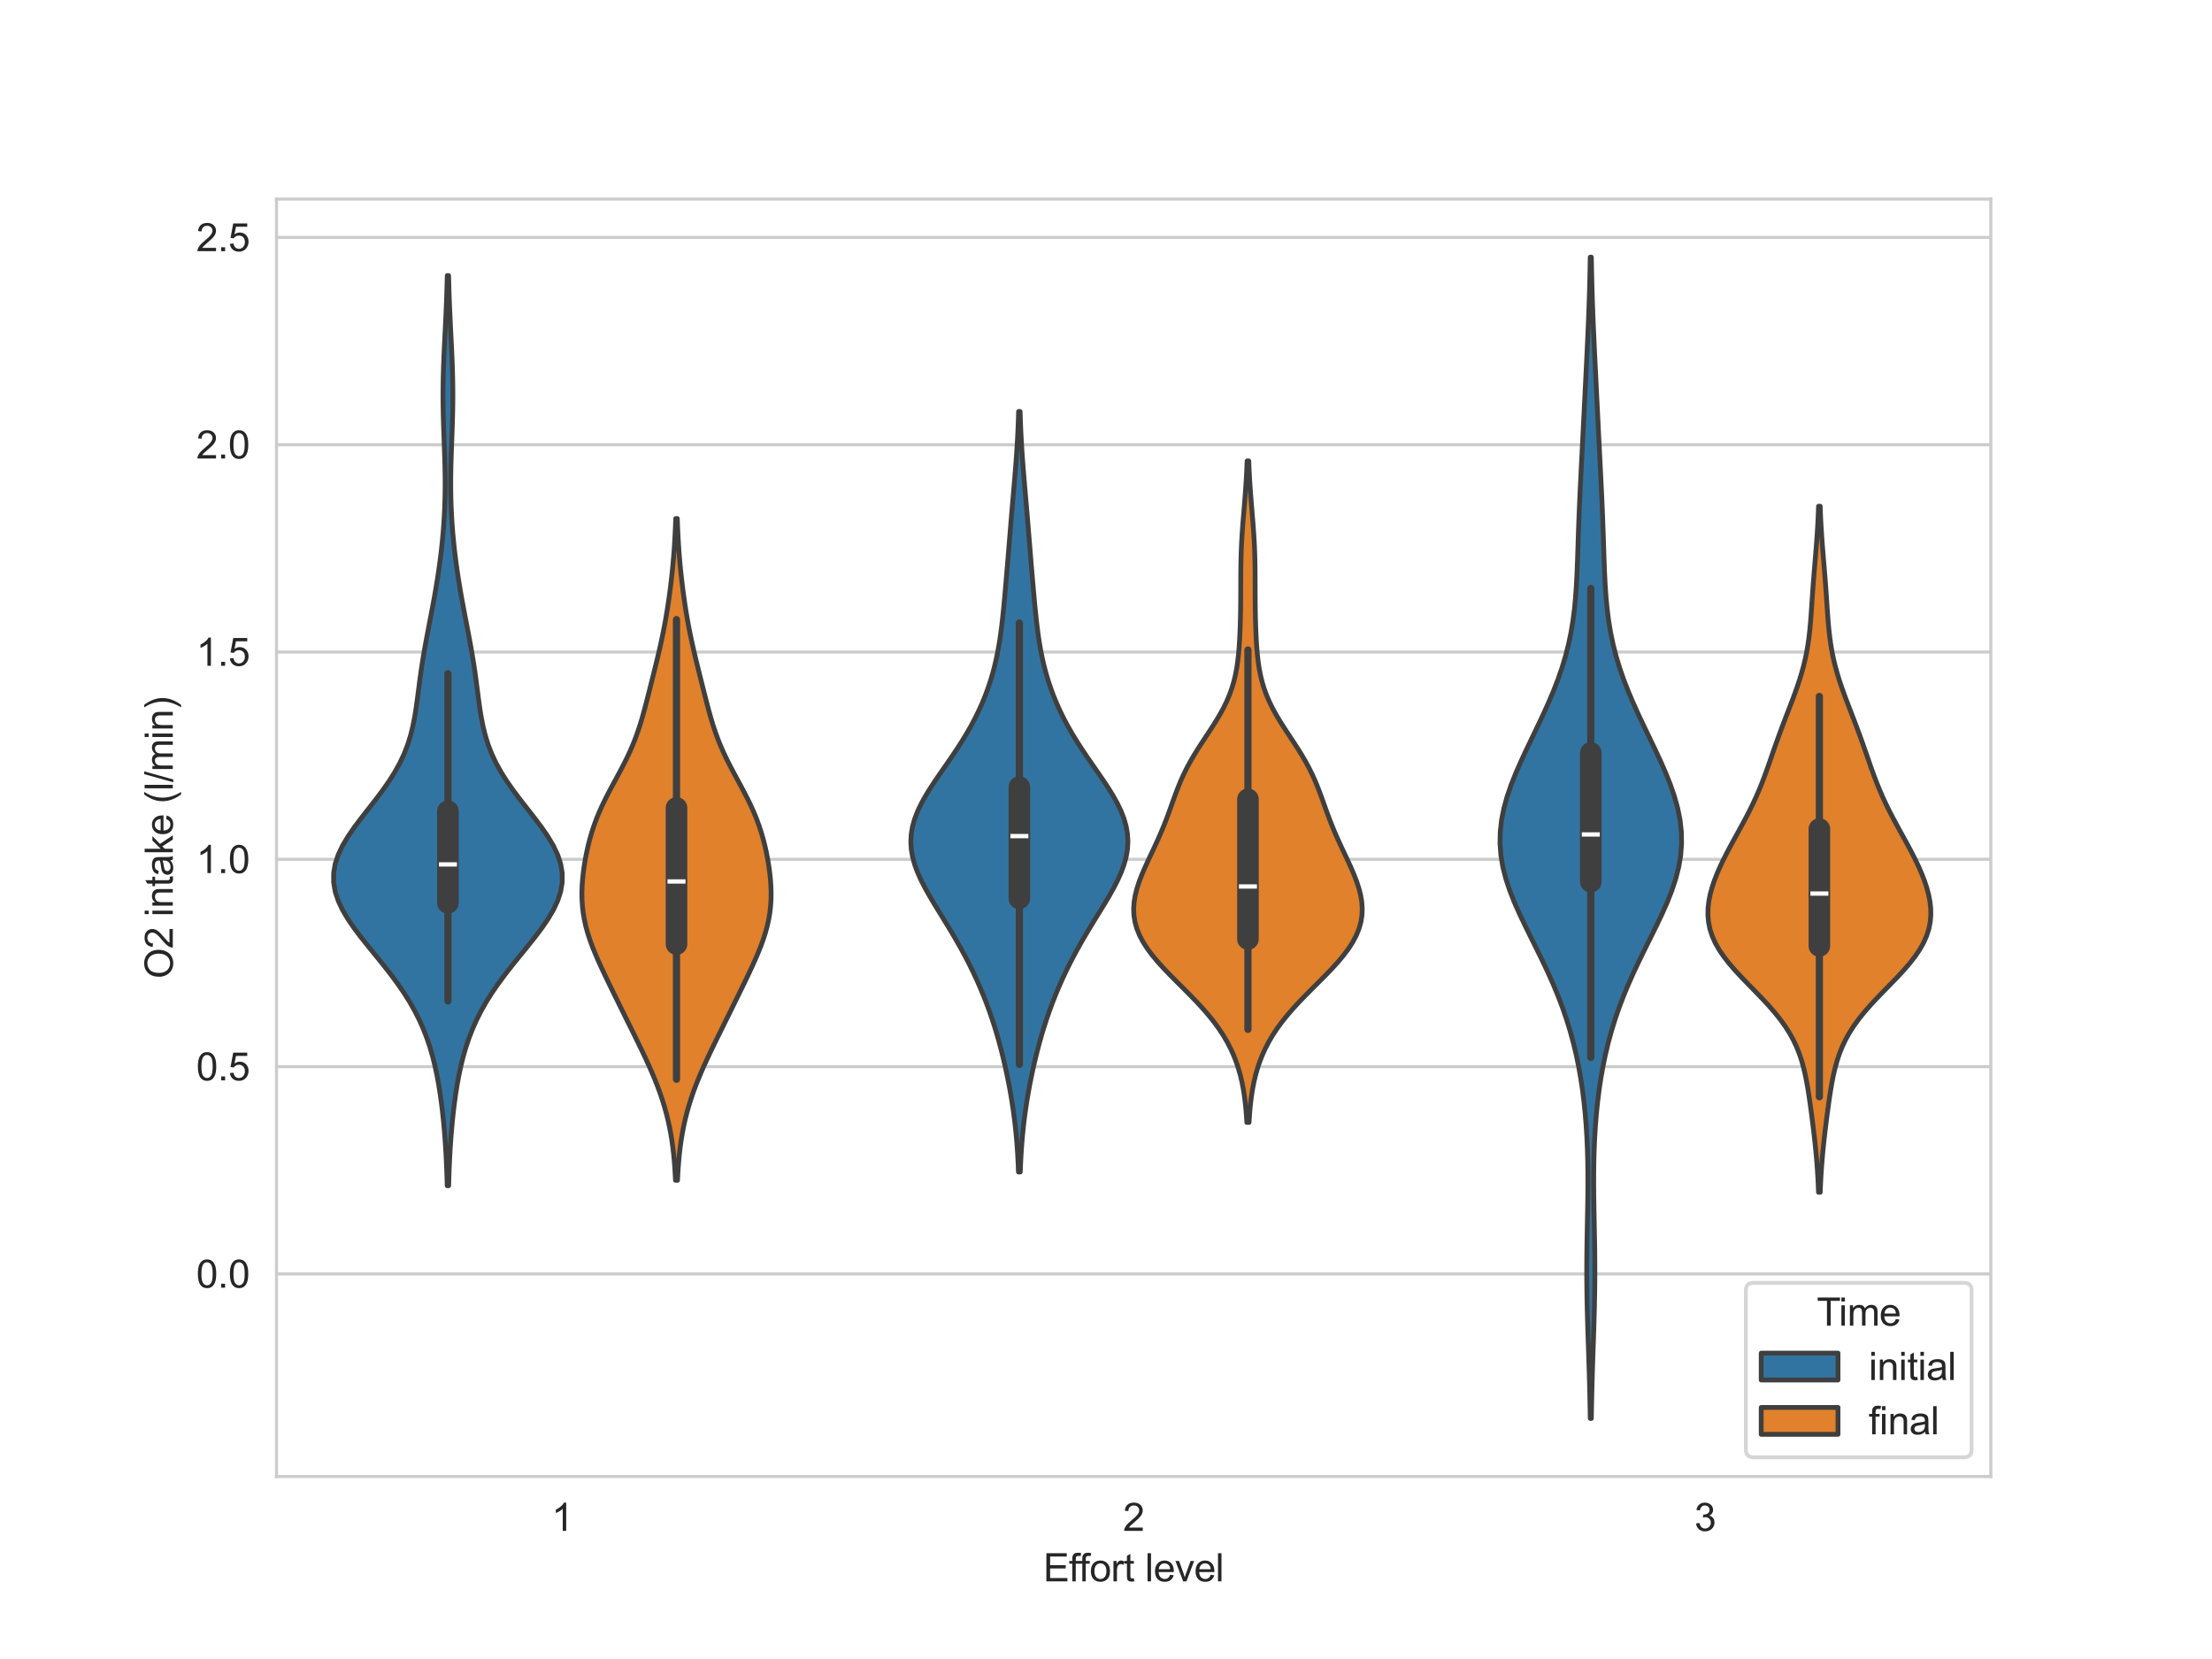 <?xml version="1.0" encoding="utf-8" standalone="no"?>
<!DOCTYPE svg PUBLIC "-//W3C//DTD SVG 1.1//EN"
  "http://www.w3.org/Graphics/SVG/1.1/DTD/svg11.dtd">
<svg xmlns:xlink="http://www.w3.org/1999/xlink" width="576pt" height="432pt" viewBox="0 0 576 432" xmlns="http://www.w3.org/2000/svg" version="1.1">
 <defs>
  <style type="text/css">*{stroke-linejoin: round; stroke-linecap: butt}</style>
 </defs>
 <g id="figure_1">
  <g id="patch_1">
   <path d="M 0 432 
L 576 432 
L 576 0 
L 0 0 
z
" style="fill: #ffffff"/>
  </g>
  <g id="axes_1">
   <g id="patch_2">
    <path d="M 72 384.48 
L 518.4 384.48 
L 518.4 51.84 
L 72 51.84 
z
" style="fill: #ffffff"/>
   </g>
   <g id="matplotlib.axis_1">
    <g id="xtick_1">
     <g id="text_1">
      <!-- 1 -->
      <g style="fill: #262626" transform="translate(143.62 398.638) scale(0.1 -0.1)">
       <defs>
        <path id="ArialMT-31" d="M 2384 0 
L 1822 0 
L 1822 3584 
Q 1619 3391 1289 3197 
Q 959 3003 697 2906 
L 697 3450 
Q 1169 3672 1522 3987 
Q 1875 4303 2022 4600 
L 2384 4600 
L 2384 0 
z
" transform="scale(0.016)"/>
       </defs>
       <use xlink:href="#ArialMT-31"/>
      </g>
     </g>
    </g>
    <g id="xtick_2">
     <g id="text_2">
      <!-- 2 -->
      <g style="fill: #262626" transform="translate(292.42 398.638) scale(0.1 -0.1)">
       <defs>
        <path id="ArialMT-32" d="M 3222 541 
L 3222 0 
L 194 0 
Q 188 203 259 391 
Q 375 700 629 1000 
Q 884 1300 1366 1694 
Q 2113 2306 2375 2664 
Q 2638 3022 2638 3341 
Q 2638 3675 2398 3904 
Q 2159 4134 1775 4134 
Q 1369 4134 1125 3890 
Q 881 3647 878 3216 
L 300 3275 
Q 359 3922 746 4261 
Q 1134 4600 1788 4600 
Q 2447 4600 2831 4234 
Q 3216 3869 3216 3328 
Q 3216 3053 3103 2787 
Q 2991 2522 2730 2228 
Q 2469 1934 1863 1422 
Q 1356 997 1212 845 
Q 1069 694 975 541 
L 3222 541 
z
" transform="scale(0.016)"/>
       </defs>
       <use xlink:href="#ArialMT-32"/>
      </g>
     </g>
    </g>
    <g id="xtick_3">
     <g id="text_3">
      <!-- 3 -->
      <g style="fill: #262626" transform="translate(441.22 398.638) scale(0.1 -0.1)">
       <defs>
        <path id="ArialMT-33" d="M 269 1209 
L 831 1284 
Q 928 806 1161 595 
Q 1394 384 1728 384 
Q 2125 384 2398 659 
Q 2672 934 2672 1341 
Q 2672 1728 2419 1979 
Q 2166 2231 1775 2231 
Q 1616 2231 1378 2169 
L 1441 2663 
Q 1497 2656 1531 2656 
Q 1891 2656 2178 2843 
Q 2466 3031 2466 3422 
Q 2466 3731 2256 3934 
Q 2047 4138 1716 4138 
Q 1388 4138 1169 3931 
Q 950 3725 888 3313 
L 325 3413 
Q 428 3978 793 4289 
Q 1159 4600 1703 4600 
Q 2078 4600 2393 4439 
Q 2709 4278 2876 4000 
Q 3044 3722 3044 3409 
Q 3044 3113 2884 2869 
Q 2725 2625 2413 2481 
Q 2819 2388 3044 2092 
Q 3269 1797 3269 1353 
Q 3269 753 2831 336 
Q 2394 -81 1725 -81 
Q 1122 -81 723 278 
Q 325 638 269 1209 
z
" transform="scale(0.016)"/>
       </defs>
       <use xlink:href="#ArialMT-33"/>
      </g>
     </g>
    </g>
    <g id="text_4">
     <!-- Effort level -->
     <g style="fill: #262626" transform="translate(271.668 411.783) scale(0.1 -0.1)">
      <defs>
       <path id="ArialMT-45" d="M 506 0 
L 506 4581 
L 3819 4581 
L 3819 4041 
L 1113 4041 
L 1113 2638 
L 3647 2638 
L 3647 2100 
L 1113 2100 
L 1113 541 
L 3925 541 
L 3925 0 
L 506 0 
z
" transform="scale(0.016)"/>
       <path id="ArialMT-66" d="M 556 0 
L 556 2881 
L 59 2881 
L 59 3319 
L 556 3319 
L 556 3672 
Q 556 4006 616 4169 
Q 697 4388 901 4523 
Q 1106 4659 1475 4659 
Q 1713 4659 2000 4603 
L 1916 4113 
Q 1741 4144 1584 4144 
Q 1328 4144 1222 4034 
Q 1116 3925 1116 3625 
L 1116 3319 
L 1763 3319 
L 1763 2881 
L 1116 2881 
L 1116 0 
L 556 0 
z
" transform="scale(0.016)"/>
       <path id="ArialMT-6f" d="M 213 1659 
Q 213 2581 725 3025 
Q 1153 3394 1769 3394 
Q 2453 3394 2887 2945 
Q 3322 2497 3322 1706 
Q 3322 1066 3130 698 
Q 2938 331 2570 128 
Q 2203 -75 1769 -75 
Q 1072 -75 642 372 
Q 213 819 213 1659 
z
M 791 1659 
Q 791 1022 1069 705 
Q 1347 388 1769 388 
Q 2188 388 2466 706 
Q 2744 1025 2744 1678 
Q 2744 2294 2464 2611 
Q 2184 2928 1769 2928 
Q 1347 2928 1069 2612 
Q 791 2297 791 1659 
z
" transform="scale(0.016)"/>
       <path id="ArialMT-72" d="M 416 0 
L 416 3319 
L 922 3319 
L 922 2816 
Q 1116 3169 1280 3281 
Q 1444 3394 1641 3394 
Q 1925 3394 2219 3213 
L 2025 2691 
Q 1819 2813 1613 2813 
Q 1428 2813 1281 2702 
Q 1134 2591 1072 2394 
Q 978 2094 978 1738 
L 978 0 
L 416 0 
z
" transform="scale(0.016)"/>
       <path id="ArialMT-74" d="M 1650 503 
L 1731 6 
Q 1494 -44 1306 -44 
Q 1000 -44 831 53 
Q 663 150 594 308 
Q 525 466 525 972 
L 525 2881 
L 113 2881 
L 113 3319 
L 525 3319 
L 525 4141 
L 1084 4478 
L 1084 3319 
L 1650 3319 
L 1650 2881 
L 1084 2881 
L 1084 941 
Q 1084 700 1114 631 
Q 1144 563 1211 522 
Q 1278 481 1403 481 
Q 1497 481 1650 503 
z
" transform="scale(0.016)"/>
       <path id="ArialMT-20" transform="scale(0.016)"/>
       <path id="ArialMT-6c" d="M 409 0 
L 409 4581 
L 972 4581 
L 972 0 
L 409 0 
z
" transform="scale(0.016)"/>
       <path id="ArialMT-65" d="M 2694 1069 
L 3275 997 
Q 3138 488 2766 206 
Q 2394 -75 1816 -75 
Q 1088 -75 661 373 
Q 234 822 234 1631 
Q 234 2469 665 2931 
Q 1097 3394 1784 3394 
Q 2450 3394 2872 2941 
Q 3294 2488 3294 1666 
Q 3294 1616 3291 1516 
L 816 1516 
Q 847 969 1125 678 
Q 1403 388 1819 388 
Q 2128 388 2347 550 
Q 2566 713 2694 1069 
z
M 847 1978 
L 2700 1978 
Q 2663 2397 2488 2606 
Q 2219 2931 1791 2931 
Q 1403 2931 1139 2672 
Q 875 2413 847 1978 
z
" transform="scale(0.016)"/>
       <path id="ArialMT-76" d="M 1344 0 
L 81 3319 
L 675 3319 
L 1388 1331 
Q 1503 1009 1600 663 
Q 1675 925 1809 1294 
L 2547 3319 
L 3125 3319 
L 1869 0 
L 1344 0 
z
" transform="scale(0.016)"/>
      </defs>
      <use xlink:href="#ArialMT-45"/>
      <use xlink:href="#ArialMT-66" x="66.699"/>
      <use xlink:href="#ArialMT-66" x="92.732"/>
      <use xlink:href="#ArialMT-6f" x="120.516"/>
      <use xlink:href="#ArialMT-72" x="176.131"/>
      <use xlink:href="#ArialMT-74" x="209.432"/>
      <use xlink:href="#ArialMT-20" x="237.215"/>
      <use xlink:href="#ArialMT-6c" x="264.998"/>
      <use xlink:href="#ArialMT-65" x="287.215"/>
      <use xlink:href="#ArialMT-76" x="342.83"/>
      <use xlink:href="#ArialMT-65" x="392.83"/>
      <use xlink:href="#ArialMT-6c" x="448.445"/>
     </g>
    </g>
   </g>
   <g id="matplotlib.axis_2">
    <g id="ytick_1">
     <g id="line2d_1">
      <path d="M 72 331.728 
L 518.4 331.728 
" clip-path="url(#pe46e33265f)" style="fill: none; stroke: #cccccc; stroke-width: 0.8; stroke-linecap: round"/>
     </g>
     <g id="text_5">
      <!-- 0.0 -->
      <g style="fill: #262626" transform="translate(51.1 335.306) scale(0.1 -0.1)">
       <defs>
        <path id="ArialMT-30" d="M 266 2259 
Q 266 3072 433 3567 
Q 600 4063 929 4331 
Q 1259 4600 1759 4600 
Q 2128 4600 2406 4451 
Q 2684 4303 2865 4023 
Q 3047 3744 3150 3342 
Q 3253 2941 3253 2259 
Q 3253 1453 3087 958 
Q 2922 463 2592 192 
Q 2263 -78 1759 -78 
Q 1097 -78 719 397 
Q 266 969 266 2259 
z
M 844 2259 
Q 844 1131 1108 757 
Q 1372 384 1759 384 
Q 2147 384 2411 759 
Q 2675 1134 2675 2259 
Q 2675 3391 2411 3762 
Q 2147 4134 1753 4134 
Q 1366 4134 1134 3806 
Q 844 3388 844 2259 
z
" transform="scale(0.016)"/>
        <path id="ArialMT-2e" d="M 581 0 
L 581 641 
L 1222 641 
L 1222 0 
L 581 0 
z
" transform="scale(0.016)"/>
       </defs>
       <use xlink:href="#ArialMT-30"/>
       <use xlink:href="#ArialMT-2e" x="55.615"/>
       <use xlink:href="#ArialMT-30" x="83.398"/>
      </g>
     </g>
    </g>
    <g id="ytick_2">
     <g id="line2d_2">
      <path d="M 72 277.748 
L 518.4 277.748 
" clip-path="url(#pe46e33265f)" style="fill: none; stroke: #cccccc; stroke-width: 0.8; stroke-linecap: round"/>
     </g>
     <g id="text_6">
      <!-- 0.5 -->
      <g style="fill: #262626" transform="translate(51.1 281.327) scale(0.1 -0.1)">
       <defs>
        <path id="ArialMT-35" d="M 266 1200 
L 856 1250 
Q 922 819 1161 601 
Q 1400 384 1738 384 
Q 2144 384 2425 690 
Q 2706 997 2706 1503 
Q 2706 1984 2436 2262 
Q 2166 2541 1728 2541 
Q 1456 2541 1237 2417 
Q 1019 2294 894 2097 
L 366 2166 
L 809 4519 
L 3088 4519 
L 3088 3981 
L 1259 3981 
L 1013 2750 
Q 1425 3038 1878 3038 
Q 2478 3038 2890 2622 
Q 3303 2206 3303 1553 
Q 3303 931 2941 478 
Q 2500 -78 1738 -78 
Q 1113 -78 717 272 
Q 322 622 266 1200 
z
" transform="scale(0.016)"/>
       </defs>
       <use xlink:href="#ArialMT-30"/>
       <use xlink:href="#ArialMT-2e" x="55.615"/>
       <use xlink:href="#ArialMT-35" x="83.398"/>
      </g>
     </g>
    </g>
    <g id="ytick_3">
     <g id="line2d_3">
      <path d="M 72 223.769 
L 518.4 223.769 
" clip-path="url(#pe46e33265f)" style="fill: none; stroke: #cccccc; stroke-width: 0.8; stroke-linecap: round"/>
     </g>
     <g id="text_7">
      <!-- 1.0 -->
      <g style="fill: #262626" transform="translate(51.1 227.348) scale(0.1 -0.1)">
       <use xlink:href="#ArialMT-31"/>
       <use xlink:href="#ArialMT-2e" x="55.615"/>
       <use xlink:href="#ArialMT-30" x="83.398"/>
      </g>
     </g>
    </g>
    <g id="ytick_4">
     <g id="line2d_4">
      <path d="M 72 169.789 
L 518.4 169.789 
" clip-path="url(#pe46e33265f)" style="fill: none; stroke: #cccccc; stroke-width: 0.8; stroke-linecap: round"/>
     </g>
     <g id="text_8">
      <!-- 1.5 -->
      <g style="fill: #262626" transform="translate(51.1 173.368) scale(0.1 -0.1)">
       <use xlink:href="#ArialMT-31"/>
       <use xlink:href="#ArialMT-2e" x="55.615"/>
       <use xlink:href="#ArialMT-35" x="83.398"/>
      </g>
     </g>
    </g>
    <g id="ytick_5">
     <g id="line2d_5">
      <path d="M 72 115.81 
L 518.4 115.81 
" clip-path="url(#pe46e33265f)" style="fill: none; stroke: #cccccc; stroke-width: 0.8; stroke-linecap: round"/>
     </g>
     <g id="text_9">
      <!-- 2.0 -->
      <g style="fill: #262626" transform="translate(51.1 119.389) scale(0.1 -0.1)">
       <use xlink:href="#ArialMT-32"/>
       <use xlink:href="#ArialMT-2e" x="55.615"/>
       <use xlink:href="#ArialMT-30" x="83.398"/>
      </g>
     </g>
    </g>
    <g id="ytick_6">
     <g id="line2d_6">
      <path d="M 72 61.83 
L 518.4 61.83 
" clip-path="url(#pe46e33265f)" style="fill: none; stroke: #cccccc; stroke-width: 0.8; stroke-linecap: round"/>
     </g>
     <g id="text_10">
      <!-- 2.5 -->
      <g style="fill: #262626" transform="translate(51.1 65.409) scale(0.1 -0.1)">
       <use xlink:href="#ArialMT-32"/>
       <use xlink:href="#ArialMT-2e" x="55.615"/>
       <use xlink:href="#ArialMT-35" x="83.398"/>
      </g>
     </g>
    </g>
    <g id="text_11">
     <!-- O2 intake (l/min) -->
     <g style="fill: #262626" transform="translate(44.995 254.835) rotate(-90) scale(0.1 -0.1)">
      <defs>
       <path id="ArialMT-4f" d="M 309 2231 
Q 309 3372 921 4017 
Q 1534 4663 2503 4663 
Q 3138 4663 3647 4359 
Q 4156 4056 4423 3514 
Q 4691 2972 4691 2284 
Q 4691 1588 4409 1038 
Q 4128 488 3612 205 
Q 3097 -78 2500 -78 
Q 1853 -78 1343 234 
Q 834 547 571 1087 
Q 309 1628 309 2231 
z
M 934 2222 
Q 934 1394 1379 917 
Q 1825 441 2497 441 
Q 3181 441 3623 922 
Q 4066 1403 4066 2288 
Q 4066 2847 3877 3264 
Q 3688 3681 3323 3911 
Q 2959 4141 2506 4141 
Q 1863 4141 1398 3698 
Q 934 3256 934 2222 
z
" transform="scale(0.016)"/>
       <path id="ArialMT-69" d="M 425 3934 
L 425 4581 
L 988 4581 
L 988 3934 
L 425 3934 
z
M 425 0 
L 425 3319 
L 988 3319 
L 988 0 
L 425 0 
z
" transform="scale(0.016)"/>
       <path id="ArialMT-6e" d="M 422 0 
L 422 3319 
L 928 3319 
L 928 2847 
Q 1294 3394 1984 3394 
Q 2284 3394 2536 3286 
Q 2788 3178 2913 3003 
Q 3038 2828 3088 2588 
Q 3119 2431 3119 2041 
L 3119 0 
L 2556 0 
L 2556 2019 
Q 2556 2363 2490 2533 
Q 2425 2703 2258 2804 
Q 2091 2906 1866 2906 
Q 1506 2906 1245 2678 
Q 984 2450 984 1813 
L 984 0 
L 422 0 
z
" transform="scale(0.016)"/>
       <path id="ArialMT-61" d="M 2588 409 
Q 2275 144 1986 34 
Q 1697 -75 1366 -75 
Q 819 -75 525 192 
Q 231 459 231 875 
Q 231 1119 342 1320 
Q 453 1522 633 1644 
Q 813 1766 1038 1828 
Q 1203 1872 1538 1913 
Q 2219 1994 2541 2106 
Q 2544 2222 2544 2253 
Q 2544 2597 2384 2738 
Q 2169 2928 1744 2928 
Q 1347 2928 1158 2789 
Q 969 2650 878 2297 
L 328 2372 
Q 403 2725 575 2942 
Q 747 3159 1072 3276 
Q 1397 3394 1825 3394 
Q 2250 3394 2515 3294 
Q 2781 3194 2906 3042 
Q 3031 2891 3081 2659 
Q 3109 2516 3109 2141 
L 3109 1391 
Q 3109 606 3145 398 
Q 3181 191 3288 0 
L 2700 0 
Q 2613 175 2588 409 
z
M 2541 1666 
Q 2234 1541 1622 1453 
Q 1275 1403 1131 1340 
Q 988 1278 909 1158 
Q 831 1038 831 891 
Q 831 666 1001 516 
Q 1172 366 1500 366 
Q 1825 366 2078 508 
Q 2331 650 2450 897 
Q 2541 1088 2541 1459 
L 2541 1666 
z
" transform="scale(0.016)"/>
       <path id="ArialMT-6b" d="M 425 0 
L 425 4581 
L 988 4581 
L 988 1969 
L 2319 3319 
L 3047 3319 
L 1778 2088 
L 3175 0 
L 2481 0 
L 1384 1697 
L 988 1316 
L 988 0 
L 425 0 
z
" transform="scale(0.016)"/>
       <path id="ArialMT-28" d="M 1497 -1347 
Q 1031 -759 709 28 
Q 388 816 388 1659 
Q 388 2403 628 3084 
Q 909 3875 1497 4659 
L 1900 4659 
Q 1522 4009 1400 3731 
Q 1209 3300 1100 2831 
Q 966 2247 966 1656 
Q 966 153 1900 -1347 
L 1497 -1347 
z
" transform="scale(0.016)"/>
       <path id="ArialMT-2f" d="M 0 -78 
L 1328 4659 
L 1778 4659 
L 453 -78 
L 0 -78 
z
" transform="scale(0.016)"/>
       <path id="ArialMT-6d" d="M 422 0 
L 422 3319 
L 925 3319 
L 925 2853 
Q 1081 3097 1340 3245 
Q 1600 3394 1931 3394 
Q 2300 3394 2536 3241 
Q 2772 3088 2869 2813 
Q 3263 3394 3894 3394 
Q 4388 3394 4653 3120 
Q 4919 2847 4919 2278 
L 4919 0 
L 4359 0 
L 4359 2091 
Q 4359 2428 4304 2576 
Q 4250 2725 4106 2815 
Q 3963 2906 3769 2906 
Q 3419 2906 3187 2673 
Q 2956 2441 2956 1928 
L 2956 0 
L 2394 0 
L 2394 2156 
Q 2394 2531 2256 2718 
Q 2119 2906 1806 2906 
Q 1569 2906 1367 2781 
Q 1166 2656 1075 2415 
Q 984 2175 984 1722 
L 984 0 
L 422 0 
z
" transform="scale(0.016)"/>
       <path id="ArialMT-29" d="M 791 -1347 
L 388 -1347 
Q 1322 153 1322 1656 
Q 1322 2244 1188 2822 
Q 1081 3291 891 3722 
Q 769 4003 388 4659 
L 791 4659 
Q 1378 3875 1659 3084 
Q 1900 2403 1900 1659 
Q 1900 816 1576 28 
Q 1253 -759 791 -1347 
z
" transform="scale(0.016)"/>
      </defs>
      <use xlink:href="#ArialMT-4f"/>
      <use xlink:href="#ArialMT-32" x="77.783"/>
      <use xlink:href="#ArialMT-20" x="133.398"/>
      <use xlink:href="#ArialMT-69" x="161.182"/>
      <use xlink:href="#ArialMT-6e" x="183.398"/>
      <use xlink:href="#ArialMT-74" x="239.014"/>
      <use xlink:href="#ArialMT-61" x="266.797"/>
      <use xlink:href="#ArialMT-6b" x="322.412"/>
      <use xlink:href="#ArialMT-65" x="372.412"/>
      <use xlink:href="#ArialMT-20" x="428.027"/>
      <use xlink:href="#ArialMT-28" x="455.811"/>
      <use xlink:href="#ArialMT-6c" x="489.111"/>
      <use xlink:href="#ArialMT-2f" x="511.328"/>
      <use xlink:href="#ArialMT-6d" x="539.111"/>
      <use xlink:href="#ArialMT-69" x="622.412"/>
      <use xlink:href="#ArialMT-6e" x="644.629"/>
      <use xlink:href="#ArialMT-29" x="700.244"/>
     </g>
    </g>
   </g>
   <g id="PolyCollection_1">
    <defs>
     <path id="mb0c0880804" d="M 116.827 -123.242 
L 116.453 -123.242 
L 116.384 -125.636 
L 116.295 -128.03 
L 116.186 -130.424 
L 116.052 -132.818 
L 115.892 -135.212 
L 115.704 -137.606 
L 115.485 -140 
L 115.232 -142.393 
L 114.942 -144.787 
L 114.61 -147.181 
L 114.228 -149.575 
L 113.788 -151.969 
L 113.28 -154.363 
L 112.689 -156.757 
L 112.003 -159.151 
L 111.206 -161.545 
L 110.283 -163.939 
L 109.223 -166.333 
L 108.016 -168.727 
L 106.657 -171.121 
L 105.148 -173.515 
L 103.497 -175.909 
L 101.722 -178.303 
L 99.848 -180.696 
L 97.914 -183.09 
L 95.964 -185.484 
L 94.054 -187.878 
L 92.244 -190.272 
L 90.599 -192.666 
L 89.185 -195.06 
L 88.061 -197.454 
L 87.28 -199.848 
L 86.88 -202.242 
L 86.881 -204.636 
L 87.285 -207.03 
L 88.074 -209.424 
L 89.208 -211.818 
L 90.635 -214.212 
L 92.286 -216.606 
L 94.086 -218.999 
L 95.958 -221.393 
L 97.828 -223.787 
L 99.63 -226.181 
L 101.307 -228.575 
L 102.819 -230.969 
L 104.14 -233.363 
L 105.26 -235.757 
L 106.184 -238.151 
L 106.927 -240.545 
L 107.516 -242.939 
L 107.985 -245.333 
L 108.367 -247.727 
L 108.697 -250.121 
L 109.006 -252.515 
L 109.318 -254.908 
L 109.651 -257.302 
L 110.014 -259.696 
L 110.409 -262.09 
L 110.835 -264.484 
L 111.282 -266.878 
L 111.742 -269.272 
L 112.204 -271.666 
L 112.658 -274.06 
L 113.098 -276.454 
L 113.515 -278.848 
L 113.906 -281.242 
L 114.267 -283.636 
L 114.596 -286.03 
L 114.892 -288.424 
L 115.152 -290.818 
L 115.376 -293.211 
L 115.561 -295.605 
L 115.708 -297.999 
L 115.815 -300.393 
L 115.882 -302.787 
L 115.912 -305.181 
L 115.907 -307.575 
L 115.871 -309.969 
L 115.81 -312.363 
L 115.732 -314.757 
L 115.645 -317.151 
L 115.557 -319.545 
L 115.477 -321.939 
L 115.413 -324.333 
L 115.371 -326.727 
L 115.356 -329.121 
L 115.37 -331.514 
L 115.413 -333.908 
L 115.482 -336.302 
L 115.573 -338.696 
L 115.68 -341.09 
L 115.797 -343.484 
L 115.917 -345.878 
L 116.035 -348.272 
L 116.146 -350.666 
L 116.246 -353.06 
L 116.333 -355.454 
L 116.407 -357.848 
L 116.467 -360.242 
L 116.813 -360.242 
L 116.813 -360.242 
L 116.873 -357.848 
L 116.947 -355.454 
L 117.034 -353.06 
L 117.134 -350.666 
L 117.245 -348.272 
L 117.363 -345.878 
L 117.483 -343.484 
L 117.6 -341.09 
L 117.707 -338.696 
L 117.798 -336.302 
L 117.867 -333.908 
L 117.91 -331.514 
L 117.924 -329.121 
L 117.909 -326.727 
L 117.867 -324.333 
L 117.803 -321.939 
L 117.723 -319.545 
L 117.635 -317.151 
L 117.548 -314.757 
L 117.47 -312.363 
L 117.409 -309.969 
L 117.373 -307.575 
L 117.368 -305.181 
L 117.398 -302.787 
L 117.465 -300.393 
L 117.572 -297.999 
L 117.719 -295.605 
L 117.904 -293.211 
L 118.128 -290.818 
L 118.388 -288.424 
L 118.684 -286.03 
L 119.013 -283.636 
L 119.374 -281.242 
L 119.765 -278.848 
L 120.182 -276.454 
L 120.622 -274.06 
L 121.076 -271.666 
L 121.538 -269.272 
L 121.998 -266.878 
L 122.445 -264.484 
L 122.871 -262.09 
L 123.266 -259.696 
L 123.629 -257.302 
L 123.962 -254.908 
L 124.274 -252.515 
L 124.583 -250.121 
L 124.913 -247.727 
L 125.295 -245.333 
L 125.764 -242.939 
L 126.353 -240.545 
L 127.096 -238.151 
L 128.02 -235.757 
L 129.14 -233.363 
L 130.461 -230.969 
L 131.973 -228.575 
L 133.65 -226.181 
L 135.452 -223.787 
L 137.322 -221.393 
L 139.194 -218.999 
L 140.994 -216.606 
L 142.645 -214.212 
L 144.072 -211.818 
L 145.206 -209.424 
L 145.995 -207.03 
L 146.399 -204.636 
L 146.4 -202.242 
L 146 -199.848 
L 145.219 -197.454 
L 144.095 -195.06 
L 142.681 -192.666 
L 141.036 -190.272 
L 139.226 -187.878 
L 137.316 -185.484 
L 135.366 -183.09 
L 133.432 -180.696 
L 131.558 -178.303 
L 129.783 -175.909 
L 128.132 -173.515 
L 126.623 -171.121 
L 125.264 -168.727 
L 124.057 -166.333 
L 122.997 -163.939 
L 122.074 -161.545 
L 121.277 -159.151 
L 120.591 -156.757 
L 120 -154.363 
L 119.492 -151.969 
L 119.052 -149.575 
L 118.67 -147.181 
L 118.338 -144.787 
L 118.048 -142.393 
L 117.795 -140 
L 117.576 -137.606 
L 117.388 -135.212 
L 117.228 -132.818 
L 117.094 -130.424 
L 116.985 -128.03 
L 116.896 -125.636 
L 116.827 -123.242 
z
" style="stroke: #3f3f3f; stroke-width: 1.25"/>
    </defs>
    <g clip-path="url(#pe46e33265f)">
     <use xlink:href="#mb0c0880804" x="0" y="432" style="fill: #3274a1; stroke: #3f3f3f; stroke-width: 1.25"/>
    </g>
   </g>
   <g id="PolyCollection_2">
    <defs>
     <path id="m212df4b7cc" d="M 176.423 -124.646 
L 175.897 -124.646 
L 175.809 -126.386 
L 175.698 -128.127 
L 175.56 -129.868 
L 175.391 -131.608 
L 175.187 -133.349 
L 174.944 -135.09 
L 174.658 -136.83 
L 174.325 -138.571 
L 173.944 -140.312 
L 173.512 -142.052 
L 173.027 -143.793 
L 172.491 -145.534 
L 171.903 -147.274 
L 171.266 -149.015 
L 170.583 -150.756 
L 169.858 -152.497 
L 169.097 -154.237 
L 168.305 -155.978 
L 167.488 -157.719 
L 166.652 -159.459 
L 165.804 -161.2 
L 164.948 -162.941 
L 164.088 -164.681 
L 163.226 -166.422 
L 162.366 -168.163 
L 161.507 -169.903 
L 160.65 -171.644 
L 159.796 -173.385 
L 158.946 -175.125 
L 158.103 -176.866 
L 157.272 -178.607 
L 156.459 -180.348 
L 155.674 -182.088 
L 154.926 -183.829 
L 154.228 -185.57 
L 153.592 -187.31 
L 153.029 -189.051 
L 152.549 -190.792 
L 152.159 -192.532 
L 151.863 -194.273 
L 151.66 -196.014 
L 151.55 -197.754 
L 151.524 -199.495 
L 151.576 -201.236 
L 151.698 -202.976 
L 151.88 -204.717 
L 152.116 -206.458 
L 152.403 -208.198 
L 152.738 -209.939 
L 153.124 -211.68 
L 153.565 -213.421 
L 154.065 -215.161 
L 154.632 -216.902 
L 155.268 -218.643 
L 155.976 -220.383 
L 156.753 -222.124 
L 157.592 -223.865 
L 158.483 -225.605 
L 159.408 -227.346 
L 160.35 -229.087 
L 161.29 -230.827 
L 162.207 -232.568 
L 163.085 -234.309 
L 163.911 -236.049 
L 164.675 -237.79 
L 165.375 -239.531 
L 166.012 -241.272 
L 166.592 -243.012 
L 167.124 -244.753 
L 167.618 -246.494 
L 168.086 -248.234 
L 168.538 -249.975 
L 168.981 -251.716 
L 169.419 -253.456 
L 169.857 -255.197 
L 170.292 -256.938 
L 170.724 -258.678 
L 171.149 -260.419 
L 171.562 -262.16 
L 171.96 -263.9 
L 172.34 -265.641 
L 172.7 -267.382 
L 173.038 -269.123 
L 173.354 -270.863 
L 173.65 -272.604 
L 173.926 -274.345 
L 174.182 -276.085 
L 174.421 -277.826 
L 174.643 -279.567 
L 174.848 -281.307 
L 175.037 -283.048 
L 175.209 -284.789 
L 175.364 -286.529 
L 175.502 -288.27 
L 175.624 -290.011 
L 175.729 -291.751 
L 175.818 -293.492 
L 175.894 -295.233 
L 175.955 -296.973 
L 176.365 -296.973 
L 176.365 -296.973 
L 176.426 -295.233 
L 176.502 -293.492 
L 176.591 -291.751 
L 176.696 -290.011 
L 176.818 -288.27 
L 176.956 -286.529 
L 177.111 -284.789 
L 177.283 -283.048 
L 177.472 -281.307 
L 177.677 -279.567 
L 177.899 -277.826 
L 178.138 -276.085 
L 178.394 -274.345 
L 178.67 -272.604 
L 178.966 -270.863 
L 179.282 -269.123 
L 179.62 -267.382 
L 179.98 -265.641 
L 180.36 -263.9 
L 180.758 -262.16 
L 181.171 -260.419 
L 181.596 -258.678 
L 182.028 -256.938 
L 182.463 -255.197 
L 182.901 -253.456 
L 183.339 -251.716 
L 183.782 -249.975 
L 184.234 -248.234 
L 184.702 -246.494 
L 185.196 -244.753 
L 185.728 -243.012 
L 186.308 -241.272 
L 186.945 -239.531 
L 187.645 -237.79 
L 188.409 -236.049 
L 189.235 -234.309 
L 190.113 -232.568 
L 191.03 -230.827 
L 191.97 -229.087 
L 192.912 -227.346 
L 193.837 -225.605 
L 194.728 -223.865 
L 195.567 -222.124 
L 196.344 -220.383 
L 197.052 -218.643 
L 197.688 -216.902 
L 198.255 -215.161 
L 198.755 -213.421 
L 199.196 -211.68 
L 199.582 -209.939 
L 199.917 -208.198 
L 200.204 -206.458 
L 200.44 -204.717 
L 200.622 -202.976 
L 200.744 -201.236 
L 200.796 -199.495 
L 200.77 -197.754 
L 200.66 -196.014 
L 200.457 -194.273 
L 200.161 -192.532 
L 199.771 -190.792 
L 199.291 -189.051 
L 198.728 -187.31 
L 198.092 -185.57 
L 197.394 -183.829 
L 196.646 -182.088 
L 195.861 -180.348 
L 195.048 -178.607 
L 194.217 -176.866 
L 193.374 -175.125 
L 192.524 -173.385 
L 191.67 -171.644 
L 190.813 -169.903 
L 189.954 -168.163 
L 189.094 -166.422 
L 188.232 -164.681 
L 187.372 -162.941 
L 186.516 -161.2 
L 185.668 -159.459 
L 184.832 -157.719 
L 184.015 -155.978 
L 183.223 -154.237 
L 182.462 -152.497 
L 181.737 -150.756 
L 181.054 -149.015 
L 180.417 -147.274 
L 179.829 -145.534 
L 179.293 -143.793 
L 178.808 -142.052 
L 178.376 -140.312 
L 177.995 -138.571 
L 177.662 -136.83 
L 177.376 -135.09 
L 177.133 -133.349 
L 176.929 -131.608 
L 176.76 -129.868 
L 176.622 -128.127 
L 176.511 -126.386 
L 176.423 -124.646 
z
" style="stroke: #3f3f3f; stroke-width: 1.25"/>
    </defs>
    <g clip-path="url(#pe46e33265f)">
     <use xlink:href="#m212df4b7cc" x="0" y="432" style="fill: #e1812c; stroke: #3f3f3f; stroke-width: 1.25"/>
    </g>
   </g>
   <g id="PolyCollection_3">
    <defs>
     <path id="m62f65589b8" d="M 265.672 -126.807 
L 265.208 -126.807 
L 265.128 -128.808 
L 265.027 -130.808 
L 264.902 -132.809 
L 264.752 -134.809 
L 264.573 -136.809 
L 264.365 -138.81 
L 264.126 -140.81 
L 263.857 -142.811 
L 263.558 -144.811 
L 263.229 -146.811 
L 262.871 -148.812 
L 262.485 -150.812 
L 262.071 -152.813 
L 261.629 -154.813 
L 261.157 -156.813 
L 260.654 -158.814 
L 260.118 -160.814 
L 259.546 -162.815 
L 258.936 -164.815 
L 258.285 -166.815 
L 257.59 -168.816 
L 256.851 -170.816 
L 256.066 -172.817 
L 255.234 -174.817 
L 254.353 -176.817 
L 253.423 -178.818 
L 252.444 -180.818 
L 251.414 -182.819 
L 250.336 -184.819 
L 249.21 -186.819 
L 248.042 -188.82 
L 246.839 -190.82 
L 245.613 -192.82 
L 244.379 -194.821 
L 243.158 -196.821 
L 241.974 -198.822 
L 240.855 -200.822 
L 239.832 -202.822 
L 238.936 -204.823 
L 238.198 -206.823 
L 237.644 -208.824 
L 237.298 -210.824 
L 237.176 -212.824 
L 237.287 -214.825 
L 237.631 -216.825 
L 238.199 -218.826 
L 238.976 -220.826 
L 239.937 -222.826 
L 241.052 -224.827 
L 242.287 -226.827 
L 243.609 -228.828 
L 244.982 -230.828 
L 246.373 -232.828 
L 247.754 -234.829 
L 249.1 -236.829 
L 250.393 -238.83 
L 251.618 -240.83 
L 252.768 -242.83 
L 253.837 -244.831 
L 254.823 -246.831 
L 255.726 -248.832 
L 256.547 -250.832 
L 257.288 -252.832 
L 257.952 -254.833 
L 258.542 -256.833 
L 259.063 -258.834 
L 259.518 -260.834 
L 259.914 -262.834 
L 260.257 -264.835 
L 260.556 -266.835 
L 260.817 -268.836 
L 261.049 -270.836 
L 261.26 -272.836 
L 261.455 -274.837 
L 261.639 -276.837 
L 261.816 -278.838 
L 261.989 -280.838 
L 262.159 -282.838 
L 262.327 -284.839 
L 262.493 -286.839 
L 262.657 -288.84 
L 262.821 -290.84 
L 262.985 -292.84 
L 263.15 -294.841 
L 263.317 -296.841 
L 263.486 -298.842 
L 263.658 -300.842 
L 263.831 -302.842 
L 264.004 -304.843 
L 264.175 -306.843 
L 264.341 -308.844 
L 264.5 -310.844 
L 264.649 -312.844 
L 264.785 -314.845 
L 264.907 -316.845 
L 265.014 -318.846 
L 265.106 -320.846 
L 265.183 -322.846 
L 265.246 -324.847 
L 265.634 -324.847 
L 265.634 -324.847 
L 265.697 -322.846 
L 265.774 -320.846 
L 265.866 -318.846 
L 265.973 -316.845 
L 266.095 -314.845 
L 266.231 -312.844 
L 266.38 -310.844 
L 266.539 -308.844 
L 266.705 -306.843 
L 266.876 -304.843 
L 267.049 -302.842 
L 267.222 -300.842 
L 267.394 -298.842 
L 267.563 -296.841 
L 267.73 -294.841 
L 267.895 -292.84 
L 268.059 -290.84 
L 268.223 -288.84 
L 268.387 -286.839 
L 268.553 -284.839 
L 268.721 -282.838 
L 268.891 -280.838 
L 269.064 -278.838 
L 269.241 -276.837 
L 269.425 -274.837 
L 269.62 -272.836 
L 269.831 -270.836 
L 270.063 -268.836 
L 270.324 -266.835 
L 270.623 -264.835 
L 270.966 -262.834 
L 271.362 -260.834 
L 271.817 -258.834 
L 272.338 -256.833 
L 272.928 -254.833 
L 273.592 -252.832 
L 274.333 -250.832 
L 275.154 -248.832 
L 276.057 -246.831 
L 277.043 -244.831 
L 278.112 -242.83 
L 279.262 -240.83 
L 280.487 -238.83 
L 281.78 -236.829 
L 283.126 -234.829 
L 284.507 -232.828 
L 285.898 -230.828 
L 287.271 -228.828 
L 288.593 -226.827 
L 289.828 -224.827 
L 290.943 -222.826 
L 291.904 -220.826 
L 292.681 -218.826 
L 293.249 -216.825 
L 293.593 -214.825 
L 293.704 -212.824 
L 293.582 -210.824 
L 293.236 -208.824 
L 292.682 -206.823 
L 291.944 -204.823 
L 291.048 -202.822 
L 290.025 -200.822 
L 288.906 -198.822 
L 287.722 -196.821 
L 286.501 -194.821 
L 285.267 -192.82 
L 284.041 -190.82 
L 282.838 -188.82 
L 281.67 -186.819 
L 280.544 -184.819 
L 279.466 -182.819 
L 278.436 -180.818 
L 277.457 -178.818 
L 276.527 -176.817 
L 275.646 -174.817 
L 274.814 -172.817 
L 274.029 -170.816 
L 273.29 -168.816 
L 272.595 -166.815 
L 271.944 -164.815 
L 271.334 -162.815 
L 270.762 -160.814 
L 270.226 -158.814 
L 269.723 -156.813 
L 269.251 -154.813 
L 268.809 -152.813 
L 268.395 -150.812 
L 268.009 -148.812 
L 267.651 -146.811 
L 267.322 -144.811 
L 267.023 -142.811 
L 266.754 -140.81 
L 266.515 -138.81 
L 266.307 -136.809 
L 266.128 -134.809 
L 265.978 -132.809 
L 265.853 -130.808 
L 265.752 -128.808 
L 265.672 -126.807 
z
" style="stroke: #3f3f3f; stroke-width: 1.25"/>
    </defs>
    <g clip-path="url(#pe46e33265f)">
     <use xlink:href="#m62f65589b8" x="0" y="432" style="fill: #3274a1; stroke: #3f3f3f; stroke-width: 1.25"/>
    </g>
   </g>
   <g id="PolyCollection_4">
    <defs>
     <path id="m5859617312" d="M 325.249 -139.726 
L 324.671 -139.726 
L 324.564 -141.466 
L 324.425 -143.206 
L 324.248 -144.946 
L 324.026 -146.686 
L 323.75 -148.426 
L 323.413 -150.166 
L 323.006 -151.906 
L 322.519 -153.645 
L 321.943 -155.385 
L 321.268 -157.125 
L 320.487 -158.865 
L 319.591 -160.605 
L 318.573 -162.345 
L 317.43 -164.085 
L 316.161 -165.825 
L 314.771 -167.565 
L 313.268 -169.305 
L 311.668 -171.045 
L 309.991 -172.784 
L 308.264 -174.524 
L 306.518 -176.264 
L 304.789 -178.004 
L 303.113 -179.744 
L 301.529 -181.484 
L 300.071 -183.224 
L 298.769 -184.964 
L 297.651 -186.704 
L 296.734 -188.444 
L 296.03 -190.184 
L 295.543 -191.923 
L 295.269 -193.663 
L 295.2 -195.403 
L 295.32 -197.143 
L 295.611 -198.883 
L 296.051 -200.623 
L 296.616 -202.363 
L 297.281 -204.103 
L 298.021 -205.843 
L 298.811 -207.583 
L 299.627 -209.323 
L 300.447 -211.063 
L 301.253 -212.802 
L 302.03 -214.542 
L 302.769 -216.282 
L 303.467 -218.022 
L 304.127 -219.762 
L 304.76 -221.502 
L 305.382 -223.242 
L 306.011 -224.982 
L 306.669 -226.722 
L 307.377 -228.462 
L 308.152 -230.202 
L 309.006 -231.941 
L 309.943 -233.681 
L 310.959 -235.421 
L 312.041 -237.161 
L 313.17 -238.901 
L 314.319 -240.641 
L 315.461 -242.381 
L 316.566 -244.121 
L 317.607 -245.861 
L 318.562 -247.601 
L 319.415 -249.341 
L 320.156 -251.08 
L 320.783 -252.82 
L 321.3 -254.56 
L 321.717 -256.3 
L 322.046 -258.04 
L 322.301 -259.78 
L 322.498 -261.52 
L 322.649 -263.26 
L 322.766 -265 
L 322.857 -266.74 
L 322.928 -268.48 
L 322.983 -270.22 
L 323.024 -271.959 
L 323.052 -273.699 
L 323.07 -275.439 
L 323.08 -277.179 
L 323.084 -278.919 
L 323.087 -280.659 
L 323.093 -282.399 
L 323.108 -284.139 
L 323.136 -285.879 
L 323.182 -287.619 
L 323.246 -289.359 
L 323.331 -291.098 
L 323.436 -292.838 
L 323.557 -294.578 
L 323.691 -296.318 
L 323.834 -298.058 
L 323.979 -299.798 
L 324.121 -301.538 
L 324.257 -303.278 
L 324.382 -305.018 
L 324.495 -306.758 
L 324.593 -308.498 
L 324.676 -310.237 
L 324.745 -311.977 
L 325.175 -311.977 
L 325.175 -311.977 
L 325.244 -310.237 
L 325.327 -308.498 
L 325.425 -306.758 
L 325.538 -305.018 
L 325.663 -303.278 
L 325.799 -301.538 
L 325.941 -299.798 
L 326.086 -298.058 
L 326.229 -296.318 
L 326.363 -294.578 
L 326.484 -292.838 
L 326.589 -291.098 
L 326.674 -289.359 
L 326.738 -287.619 
L 326.784 -285.879 
L 326.812 -284.139 
L 326.827 -282.399 
L 326.833 -280.659 
L 326.836 -278.919 
L 326.84 -277.179 
L 326.85 -275.439 
L 326.868 -273.699 
L 326.896 -271.959 
L 326.937 -270.22 
L 326.992 -268.48 
L 327.063 -266.74 
L 327.154 -265 
L 327.271 -263.26 
L 327.422 -261.52 
L 327.619 -259.78 
L 327.874 -258.04 
L 328.203 -256.3 
L 328.62 -254.56 
L 329.137 -252.82 
L 329.764 -251.08 
L 330.505 -249.341 
L 331.358 -247.601 
L 332.313 -245.861 
L 333.354 -244.121 
L 334.459 -242.381 
L 335.601 -240.641 
L 336.75 -238.901 
L 337.879 -237.161 
L 338.961 -235.421 
L 339.977 -233.681 
L 340.914 -231.941 
L 341.768 -230.202 
L 342.543 -228.462 
L 343.251 -226.722 
L 343.909 -224.982 
L 344.538 -223.242 
L 345.16 -221.502 
L 345.793 -219.762 
L 346.453 -218.022 
L 347.151 -216.282 
L 347.89 -214.542 
L 348.667 -212.802 
L 349.473 -211.063 
L 350.293 -209.323 
L 351.109 -207.583 
L 351.899 -205.843 
L 352.639 -204.103 
L 353.304 -202.363 
L 353.869 -200.623 
L 354.309 -198.883 
L 354.6 -197.143 
L 354.72 -195.403 
L 354.651 -193.663 
L 354.377 -191.923 
L 353.89 -190.184 
L 353.186 -188.444 
L 352.269 -186.704 
L 351.151 -184.964 
L 349.849 -183.224 
L 348.391 -181.484 
L 346.807 -179.744 
L 345.131 -178.004 
L 343.402 -176.264 
L 341.656 -174.524 
L 339.929 -172.784 
L 338.252 -171.045 
L 336.652 -169.305 
L 335.149 -167.565 
L 333.759 -165.825 
L 332.49 -164.085 
L 331.347 -162.345 
L 330.329 -160.605 
L 329.433 -158.865 
L 328.652 -157.125 
L 327.977 -155.385 
L 327.401 -153.645 
L 326.914 -151.906 
L 326.507 -150.166 
L 326.17 -148.426 
L 325.894 -146.686 
L 325.672 -144.946 
L 325.495 -143.206 
L 325.356 -141.466 
L 325.249 -139.726 
z
" style="stroke: #3f3f3f; stroke-width: 1.25"/>
    </defs>
    <g clip-path="url(#pe46e33265f)">
     <use xlink:href="#m5859617312" x="0" y="432" style="fill: #e1812c; stroke: #3f3f3f; stroke-width: 1.25"/>
    </g>
   </g>
   <g id="PolyCollection_5">
    <defs>
     <path id="maadb5fcde9" d="M 414.381 -62.64 
L 414.099 -62.64 
L 414.047 -65.695 
L 413.983 -68.749 
L 413.907 -71.804 
L 413.82 -74.858 
L 413.724 -77.913 
L 413.622 -80.967 
L 413.52 -84.022 
L 413.422 -87.076 
L 413.334 -90.131 
L 413.263 -93.185 
L 413.213 -96.24 
L 413.186 -99.295 
L 413.184 -102.349 
L 413.206 -105.404 
L 413.247 -108.458 
L 413.302 -111.513 
L 413.362 -114.567 
L 413.419 -117.622 
L 413.463 -120.676 
L 413.486 -123.731 
L 413.479 -126.785 
L 413.436 -129.84 
L 413.348 -132.895 
L 413.212 -135.949 
L 413.021 -139.004 
L 412.772 -142.058 
L 412.459 -145.113 
L 412.076 -148.167 
L 411.617 -151.222 
L 411.075 -154.276 
L 410.444 -157.331 
L 409.716 -160.385 
L 408.884 -163.44 
L 407.944 -166.495 
L 406.894 -169.549 
L 405.733 -172.604 
L 404.468 -175.658 
L 403.108 -178.713 
L 401.669 -181.767 
L 400.175 -184.822 
L 398.656 -187.876 
L 397.149 -190.931 
L 395.696 -193.985 
L 394.343 -197.04 
L 393.139 -200.095 
L 392.128 -203.149 
L 391.349 -206.204 
L 390.834 -209.258 
L 390.6 -212.313 
L 390.656 -215.367 
L 390.994 -218.422 
L 391.598 -221.476 
L 392.439 -224.531 
L 393.484 -227.585 
L 394.695 -230.64 
L 396.03 -233.695 
L 397.449 -236.749 
L 398.912 -239.804 
L 400.382 -242.858 
L 401.824 -245.913 
L 403.206 -248.967 
L 404.502 -252.022 
L 405.687 -255.076 
L 406.746 -258.131 
L 407.667 -261.185 
L 408.445 -264.24 
L 409.083 -267.295 
L 409.589 -270.349 
L 409.979 -273.404 
L 410.269 -276.458 
L 410.483 -279.513 
L 410.639 -282.567 
L 410.76 -285.622 
L 410.863 -288.676 
L 410.961 -291.731 
L 411.066 -294.785 
L 411.181 -297.84 
L 411.309 -300.895 
L 411.448 -303.949 
L 411.597 -307.004 
L 411.751 -310.058 
L 411.907 -313.113 
L 412.063 -316.167 
L 412.218 -319.222 
L 412.37 -322.276 
L 412.522 -325.331 
L 412.674 -328.385 
L 412.826 -331.44 
L 412.978 -334.495 
L 413.129 -337.549 
L 413.278 -340.604 
L 413.421 -343.658 
L 413.556 -346.713 
L 413.681 -349.767 
L 413.793 -352.822 
L 413.89 -355.876 
L 413.973 -358.931 
L 414.041 -361.985 
L 414.095 -365.04 
L 414.385 -365.04 
L 414.385 -365.04 
L 414.439 -361.985 
L 414.507 -358.931 
L 414.59 -355.876 
L 414.687 -352.822 
L 414.799 -349.767 
L 414.924 -346.713 
L 415.059 -343.658 
L 415.202 -340.604 
L 415.351 -337.549 
L 415.502 -334.495 
L 415.654 -331.44 
L 415.806 -328.385 
L 415.958 -325.331 
L 416.11 -322.276 
L 416.262 -319.222 
L 416.417 -316.167 
L 416.573 -313.113 
L 416.729 -310.058 
L 416.883 -307.004 
L 417.032 -303.949 
L 417.171 -300.895 
L 417.299 -297.84 
L 417.414 -294.785 
L 417.519 -291.731 
L 417.617 -288.676 
L 417.72 -285.622 
L 417.841 -282.567 
L 417.997 -279.513 
L 418.211 -276.458 
L 418.501 -273.404 
L 418.891 -270.349 
L 419.397 -267.295 
L 420.035 -264.24 
L 420.813 -261.185 
L 421.734 -258.131 
L 422.793 -255.076 
L 423.978 -252.022 
L 425.274 -248.967 
L 426.656 -245.913 
L 428.098 -242.858 
L 429.568 -239.804 
L 431.031 -236.749 
L 432.45 -233.695 
L 433.785 -230.64 
L 434.996 -227.585 
L 436.041 -224.531 
L 436.882 -221.476 
L 437.486 -218.422 
L 437.824 -215.367 
L 437.88 -212.313 
L 437.646 -209.258 
L 437.131 -206.204 
L 436.352 -203.149 
L 435.341 -200.095 
L 434.137 -197.04 
L 432.784 -193.985 
L 431.331 -190.931 
L 429.824 -187.876 
L 428.305 -184.822 
L 426.811 -181.767 
L 425.372 -178.713 
L 424.012 -175.658 
L 422.747 -172.604 
L 421.586 -169.549 
L 420.536 -166.495 
L 419.596 -163.44 
L 418.764 -160.385 
L 418.036 -157.331 
L 417.405 -154.276 
L 416.863 -151.222 
L 416.404 -148.167 
L 416.021 -145.113 
L 415.708 -142.058 
L 415.459 -139.004 
L 415.268 -135.949 
L 415.132 -132.895 
L 415.044 -129.84 
L 415.001 -126.785 
L 414.994 -123.731 
L 415.017 -120.676 
L 415.061 -117.622 
L 415.118 -114.567 
L 415.178 -111.513 
L 415.233 -108.458 
L 415.274 -105.404 
L 415.296 -102.349 
L 415.294 -99.295 
L 415.267 -96.24 
L 415.217 -93.185 
L 415.146 -90.131 
L 415.058 -87.076 
L 414.96 -84.022 
L 414.858 -80.967 
L 414.756 -77.913 
L 414.66 -74.858 
L 414.573 -71.804 
L 414.497 -68.749 
L 414.433 -65.695 
L 414.381 -62.64 
z
" style="stroke: #3f3f3f; stroke-width: 1.25"/>
    </defs>
    <g clip-path="url(#pe46e33265f)">
     <use xlink:href="#maadb5fcde9" x="0" y="432" style="fill: #3274a1; stroke: #3f3f3f; stroke-width: 1.25"/>
    </g>
   </g>
   <g id="PolyCollection_6">
    <defs>
     <path id="m60b64df6eb" d="M 473.979 -121.537 
L 473.541 -121.537 
L 473.468 -123.341 
L 473.378 -125.146 
L 473.269 -126.95 
L 473.141 -128.755 
L 472.993 -130.559 
L 472.827 -132.364 
L 472.644 -134.168 
L 472.446 -135.973 
L 472.235 -137.777 
L 472.014 -139.582 
L 471.784 -141.386 
L 471.545 -143.19 
L 471.295 -144.995 
L 471.031 -146.799 
L 470.745 -148.604 
L 470.426 -150.408 
L 470.063 -152.213 
L 469.638 -154.017 
L 469.133 -155.822 
L 468.53 -157.626 
L 467.81 -159.431 
L 466.956 -161.235 
L 465.956 -163.04 
L 464.802 -164.844 
L 463.494 -166.649 
L 462.042 -168.453 
L 460.463 -170.258 
L 458.784 -172.062 
L 457.041 -173.867 
L 455.274 -175.671 
L 453.53 -177.476 
L 451.854 -179.28 
L 450.292 -181.085 
L 448.882 -182.889 
L 447.655 -184.693 
L 446.634 -186.498 
L 445.833 -188.302 
L 445.254 -190.107 
L 444.893 -191.911 
L 444.737 -193.716 
L 444.771 -195.52 
L 444.976 -197.325 
L 445.333 -199.129 
L 445.822 -200.934 
L 446.426 -202.738 
L 447.13 -204.543 
L 447.918 -206.347 
L 448.776 -208.152 
L 449.691 -209.956 
L 450.647 -211.761 
L 451.631 -213.565 
L 452.625 -215.37 
L 453.613 -217.174 
L 454.581 -218.979 
L 455.515 -220.783 
L 456.404 -222.587 
L 457.242 -224.392 
L 458.028 -226.196 
L 458.763 -228.001 
L 459.454 -229.805 
L 460.112 -231.61 
L 460.747 -233.414 
L 461.372 -235.219 
L 461.998 -237.023 
L 462.634 -238.828 
L 463.285 -240.632 
L 463.954 -242.437 
L 464.638 -244.241 
L 465.332 -246.046 
L 466.029 -247.85 
L 466.718 -249.655 
L 467.388 -251.459 
L 468.028 -253.264 
L 468.627 -255.068 
L 469.175 -256.873 
L 469.667 -258.677 
L 470.098 -260.482 
L 470.467 -262.286 
L 470.776 -264.09 
L 471.032 -265.895 
L 471.242 -267.699 
L 471.414 -269.504 
L 471.56 -271.308 
L 471.689 -273.113 
L 471.811 -274.917 
L 471.932 -276.722 
L 472.058 -278.526 
L 472.191 -280.331 
L 472.332 -282.135 
L 472.479 -283.94 
L 472.629 -285.744 
L 472.78 -287.549 
L 472.925 -289.353 
L 473.063 -291.158 
L 473.189 -292.962 
L 473.302 -294.767 
L 473.399 -296.571 
L 473.482 -298.376 
L 473.55 -300.18 
L 473.97 -300.18 
L 473.97 -300.18 
L 474.038 -298.376 
L 474.121 -296.571 
L 474.218 -294.767 
L 474.331 -292.962 
L 474.457 -291.158 
L 474.595 -289.353 
L 474.74 -287.549 
L 474.891 -285.744 
L 475.041 -283.94 
L 475.188 -282.135 
L 475.329 -280.331 
L 475.462 -278.526 
L 475.588 -276.722 
L 475.709 -274.917 
L 475.831 -273.113 
L 475.96 -271.308 
L 476.106 -269.504 
L 476.278 -267.699 
L 476.488 -265.895 
L 476.744 -264.09 
L 477.053 -262.286 
L 477.422 -260.482 
L 477.853 -258.677 
L 478.345 -256.873 
L 478.893 -255.068 
L 479.492 -253.264 
L 480.132 -251.459 
L 480.802 -249.655 
L 481.491 -247.85 
L 482.188 -246.046 
L 482.882 -244.241 
L 483.566 -242.437 
L 484.235 -240.632 
L 484.886 -238.828 
L 485.522 -237.023 
L 486.148 -235.219 
L 486.773 -233.414 
L 487.408 -231.61 
L 488.066 -229.805 
L 488.757 -228.001 
L 489.492 -226.196 
L 490.278 -224.392 
L 491.116 -222.587 
L 492.005 -220.783 
L 492.939 -218.979 
L 493.907 -217.174 
L 494.895 -215.37 
L 495.889 -213.565 
L 496.873 -211.761 
L 497.829 -209.956 
L 498.744 -208.152 
L 499.602 -206.347 
L 500.39 -204.543 
L 501.094 -202.738 
L 501.698 -200.934 
L 502.187 -199.129 
L 502.544 -197.325 
L 502.749 -195.52 
L 502.783 -193.716 
L 502.627 -191.911 
L 502.266 -190.107 
L 501.687 -188.302 
L 500.886 -186.498 
L 499.865 -184.693 
L 498.638 -182.889 
L 497.228 -181.085 
L 495.666 -179.28 
L 493.99 -177.476 
L 492.246 -175.671 
L 490.479 -173.867 
L 488.736 -172.062 
L 487.057 -170.258 
L 485.478 -168.453 
L 484.026 -166.649 
L 482.718 -164.844 
L 481.564 -163.04 
L 480.564 -161.235 
L 479.71 -159.431 
L 478.99 -157.626 
L 478.387 -155.822 
L 477.882 -154.017 
L 477.457 -152.213 
L 477.094 -150.408 
L 476.775 -148.604 
L 476.489 -146.799 
L 476.225 -144.995 
L 475.976 -143.19 
L 475.736 -141.386 
L 475.506 -139.582 
L 475.285 -137.777 
L 475.074 -135.973 
L 474.876 -134.168 
L 474.693 -132.364 
L 474.527 -130.559 
L 474.379 -128.755 
L 474.251 -126.95 
L 474.142 -125.146 
L 474.052 -123.341 
L 473.979 -121.537 
z
" style="stroke: #3f3f3f; stroke-width: 1.25"/>
    </defs>
    <g clip-path="url(#pe46e33265f)">
     <use xlink:href="#m60b64df6eb" x="0" y="432" style="fill: #e1812c; stroke: #3f3f3f; stroke-width: 1.25"/>
    </g>
   </g>
   <g id="patch_3">
    <path d="M 146.4 331.728 
L 146.4 331.728 
L 146.4 331.728 
L 146.4 331.728 
z
" clip-path="url(#pe46e33265f)" style="fill: #3274a1; stroke: #3f3f3f; stroke-width: 1.25; stroke-linejoin: miter"/>
   </g>
   <g id="patch_4">
    <path d="M 146.4 331.728 
L 146.4 331.728 
L 146.4 331.728 
L 146.4 331.728 
z
" clip-path="url(#pe46e33265f)" style="fill: #e1812c; stroke: #3f3f3f; stroke-width: 1.25; stroke-linejoin: miter"/>
   </g>
   <g id="line2d_7">
    <path d="M 116.64 260.663 
L 116.64 175.426 
" clip-path="url(#pe46e33265f)" style="fill: none; stroke: #3f3f3f; stroke-width: 1.875; stroke-linecap: round"/>
   </g>
   <g id="line2d_8">
    <path d="M 116.64 235.103 
L 116.64 211.23 
" clip-path="url(#pe46e33265f)" style="fill: none; stroke: #3f3f3f; stroke-width: 5.625; stroke-linecap: round"/>
   </g>
   <g id="line2d_9">
    <path d="M 116.64 225.089 
" clip-path="url(#pe46e33265f)" style="fill: none; stroke: #3f3f3f; stroke-width: 1.5; stroke-linecap: round"/>
    <defs>
     <path id="me6a6b8d431" d="M 2.344 0 
L -2.344 -0 
" style="stroke: #ffffff; stroke-width: 1.125"/>
    </defs>
    <g clip-path="url(#pe46e33265f)">
     <use xlink:href="#me6a6b8d431" x="116.64" y="225.089" style="fill: #ffffff; stroke: #ffffff; stroke-width: 1.125"/>
    </g>
   </g>
   <g id="line2d_10">
    <path d="M 176.16 281.042 
L 176.16 161.339 
" clip-path="url(#pe46e33265f)" style="fill: none; stroke: #3f3f3f; stroke-width: 1.875; stroke-linecap: round"/>
   </g>
   <g id="line2d_11">
    <path d="M 176.16 245.836 
L 176.16 210.384 
" clip-path="url(#pe46e33265f)" style="fill: none; stroke: #3f3f3f; stroke-width: 5.625; stroke-linecap: round"/>
   </g>
   <g id="line2d_12">
    <path d="M 176.16 229.534 
" clip-path="url(#pe46e33265f)" style="fill: none; stroke: #3f3f3f; stroke-width: 1.5; stroke-linecap: round"/>
    <g clip-path="url(#pe46e33265f)">
     <use xlink:href="#me6a6b8d431" x="176.16" y="229.534" style="fill: #ffffff; stroke: #ffffff; stroke-width: 1.125"/>
    </g>
   </g>
   <g id="line2d_13">
    <path d="M 265.44 277.19 
L 265.44 162.235 
" clip-path="url(#pe46e33265f)" style="fill: none; stroke: #3f3f3f; stroke-width: 1.875; stroke-linecap: round"/>
   </g>
   <g id="line2d_14">
    <path d="M 265.44 233.93 
L 265.44 204.956 
" clip-path="url(#pe46e33265f)" style="fill: none; stroke: #3f3f3f; stroke-width: 5.625; stroke-linecap: round"/>
   </g>
   <g id="line2d_15">
    <path d="M 265.44 217.72 
" clip-path="url(#pe46e33265f)" style="fill: none; stroke: #3f3f3f; stroke-width: 1.5; stroke-linecap: round"/>
    <g clip-path="url(#pe46e33265f)">
     <use xlink:href="#me6a6b8d431" x="265.44" y="217.72" style="fill: #ffffff; stroke: #ffffff; stroke-width: 1.125"/>
    </g>
   </g>
   <g id="line2d_16">
    <path d="M 324.96 268.048 
L 324.96 169.248 
" clip-path="url(#pe46e33265f)" style="fill: none; stroke: #3f3f3f; stroke-width: 1.875; stroke-linecap: round"/>
   </g>
   <g id="line2d_17">
    <path d="M 324.96 244.514 
L 324.96 208.13 
" clip-path="url(#pe46e33265f)" style="fill: none; stroke: #3f3f3f; stroke-width: 5.625; stroke-linecap: round"/>
   </g>
   <g id="line2d_18">
    <path d="M 324.96 230.843 
" clip-path="url(#pe46e33265f)" style="fill: none; stroke: #3f3f3f; stroke-width: 1.5; stroke-linecap: round"/>
    <g clip-path="url(#pe46e33265f)">
     <use xlink:href="#me6a6b8d431" x="324.96" y="230.843" style="fill: #ffffff; stroke: #ffffff; stroke-width: 1.125"/>
    </g>
   </g>
   <g id="line2d_19">
    <path d="M 414.24 275.359 
L 414.24 153.21 
" clip-path="url(#pe46e33265f)" style="fill: none; stroke: #3f3f3f; stroke-width: 1.875; stroke-linecap: round"/>
   </g>
   <g id="line2d_20">
    <path d="M 414.24 229.58 
L 414.24 196.039 
" clip-path="url(#pe46e33265f)" style="fill: none; stroke: #3f3f3f; stroke-width: 5.625; stroke-linecap: round"/>
   </g>
   <g id="line2d_21">
    <path d="M 414.24 217.289 
" clip-path="url(#pe46e33265f)" style="fill: none; stroke: #3f3f3f; stroke-width: 1.5; stroke-linecap: round"/>
    <g clip-path="url(#pe46e33265f)">
     <use xlink:href="#me6a6b8d431" x="414.24" y="217.289" style="fill: #ffffff; stroke: #ffffff; stroke-width: 1.125"/>
    </g>
   </g>
   <g id="line2d_22">
    <path d="M 473.76 285.604 
L 473.76 181.358 
" clip-path="url(#pe46e33265f)" style="fill: none; stroke: #3f3f3f; stroke-width: 1.875; stroke-linecap: round"/>
   </g>
   <g id="line2d_23">
    <path d="M 473.76 246.314 
L 473.76 215.877 
" clip-path="url(#pe46e33265f)" style="fill: none; stroke: #3f3f3f; stroke-width: 5.625; stroke-linecap: round"/>
   </g>
   <g id="line2d_24">
    <path d="M 473.76 232.679 
" clip-path="url(#pe46e33265f)" style="fill: none; stroke: #3f3f3f; stroke-width: 1.5; stroke-linecap: round"/>
    <g clip-path="url(#pe46e33265f)">
     <use xlink:href="#me6a6b8d431" x="473.76" y="232.679" style="fill: #ffffff; stroke: #ffffff; stroke-width: 1.125"/>
    </g>
   </g>
   <g id="patch_5">
    <path d="M 72 384.48 
L 72 51.84 
" style="fill: none; stroke: #cccccc; stroke-width: 0.8; stroke-linejoin: miter; stroke-linecap: square"/>
   </g>
   <g id="patch_6">
    <path d="M 518.4 384.48 
L 518.4 51.84 
" style="fill: none; stroke: #cccccc; stroke-width: 0.8; stroke-linejoin: miter; stroke-linecap: square"/>
   </g>
   <g id="patch_7">
    <path d="M 72 384.48 
L 518.4 384.48 
" style="fill: none; stroke: #cccccc; stroke-width: 0.8; stroke-linejoin: miter; stroke-linecap: square"/>
   </g>
   <g id="patch_8">
    <path d="M 72 51.84 
L 518.4 51.84 
" style="fill: none; stroke: #cccccc; stroke-width: 0.8; stroke-linejoin: miter; stroke-linecap: square"/>
   </g>
   <g id="legend_1">
    <g id="patch_9">
     <path d="M 456.613 379.48 
L 511.4 379.48 
Q 513.4 379.48 513.4 377.48 
L 513.4 336.044 
Q 513.4 334.044 511.4 334.044 
L 456.613 334.044 
Q 454.613 334.044 454.613 336.044 
L 454.613 377.48 
Q 454.613 379.48 456.613 379.48 
z
" style="fill: #ffffff; opacity: 0.8; stroke: #cccccc; stroke-linejoin: miter"/>
    </g>
    <g id="text_12">
     <!-- Time -->
     <g style="fill: #262626" transform="translate(473.084 345.202) scale(0.1 -0.1)">
      <defs>
       <path id="ArialMT-54" d="M 1659 0 
L 1659 4041 
L 150 4041 
L 150 4581 
L 3781 4581 
L 3781 4041 
L 2266 4041 
L 2266 0 
L 1659 0 
z
" transform="scale(0.016)"/>
      </defs>
      <use xlink:href="#ArialMT-54"/>
      <use xlink:href="#ArialMT-69" x="57.334"/>
      <use xlink:href="#ArialMT-6d" x="79.551"/>
      <use xlink:href="#ArialMT-65" x="162.852"/>
     </g>
    </g>
    <g id="patch_10">
     <path d="M 458.613 359.347 
L 478.613 359.347 
L 478.613 352.347 
L 458.613 352.347 
z
" style="fill: #3274a1; stroke: #3f3f3f; stroke-width: 1.25; stroke-linejoin: miter"/>
    </g>
    <g id="text_13">
     <!-- initial -->
     <g style="fill: #262626" transform="translate(486.613 359.347) scale(0.1 -0.1)">
      <use xlink:href="#ArialMT-69"/>
      <use xlink:href="#ArialMT-6e" x="22.217"/>
      <use xlink:href="#ArialMT-69" x="77.832"/>
      <use xlink:href="#ArialMT-74" x="100.049"/>
      <use xlink:href="#ArialMT-69" x="127.832"/>
      <use xlink:href="#ArialMT-61" x="150.049"/>
      <use xlink:href="#ArialMT-6c" x="205.664"/>
     </g>
    </g>
    <g id="patch_11">
     <path d="M 458.613 373.493 
L 478.613 373.493 
L 478.613 366.493 
L 458.613 366.493 
z
" style="fill: #e1812c; stroke: #3f3f3f; stroke-width: 1.25; stroke-linejoin: miter"/>
    </g>
    <g id="text_14">
     <!-- final -->
     <g style="fill: #262626" transform="translate(486.613 373.493) scale(0.1 -0.1)">
      <use xlink:href="#ArialMT-66"/>
      <use xlink:href="#ArialMT-69" x="27.783"/>
      <use xlink:href="#ArialMT-6e" x="50"/>
      <use xlink:href="#ArialMT-61" x="105.615"/>
      <use xlink:href="#ArialMT-6c" x="161.23"/>
     </g>
    </g>
   </g>
  </g>
 </g>
 <defs>
  <clipPath id="pe46e33265f">
   <rect x="72" y="51.84" width="446.4" height="332.64"/>
  </clipPath>
 </defs>
</svg>
